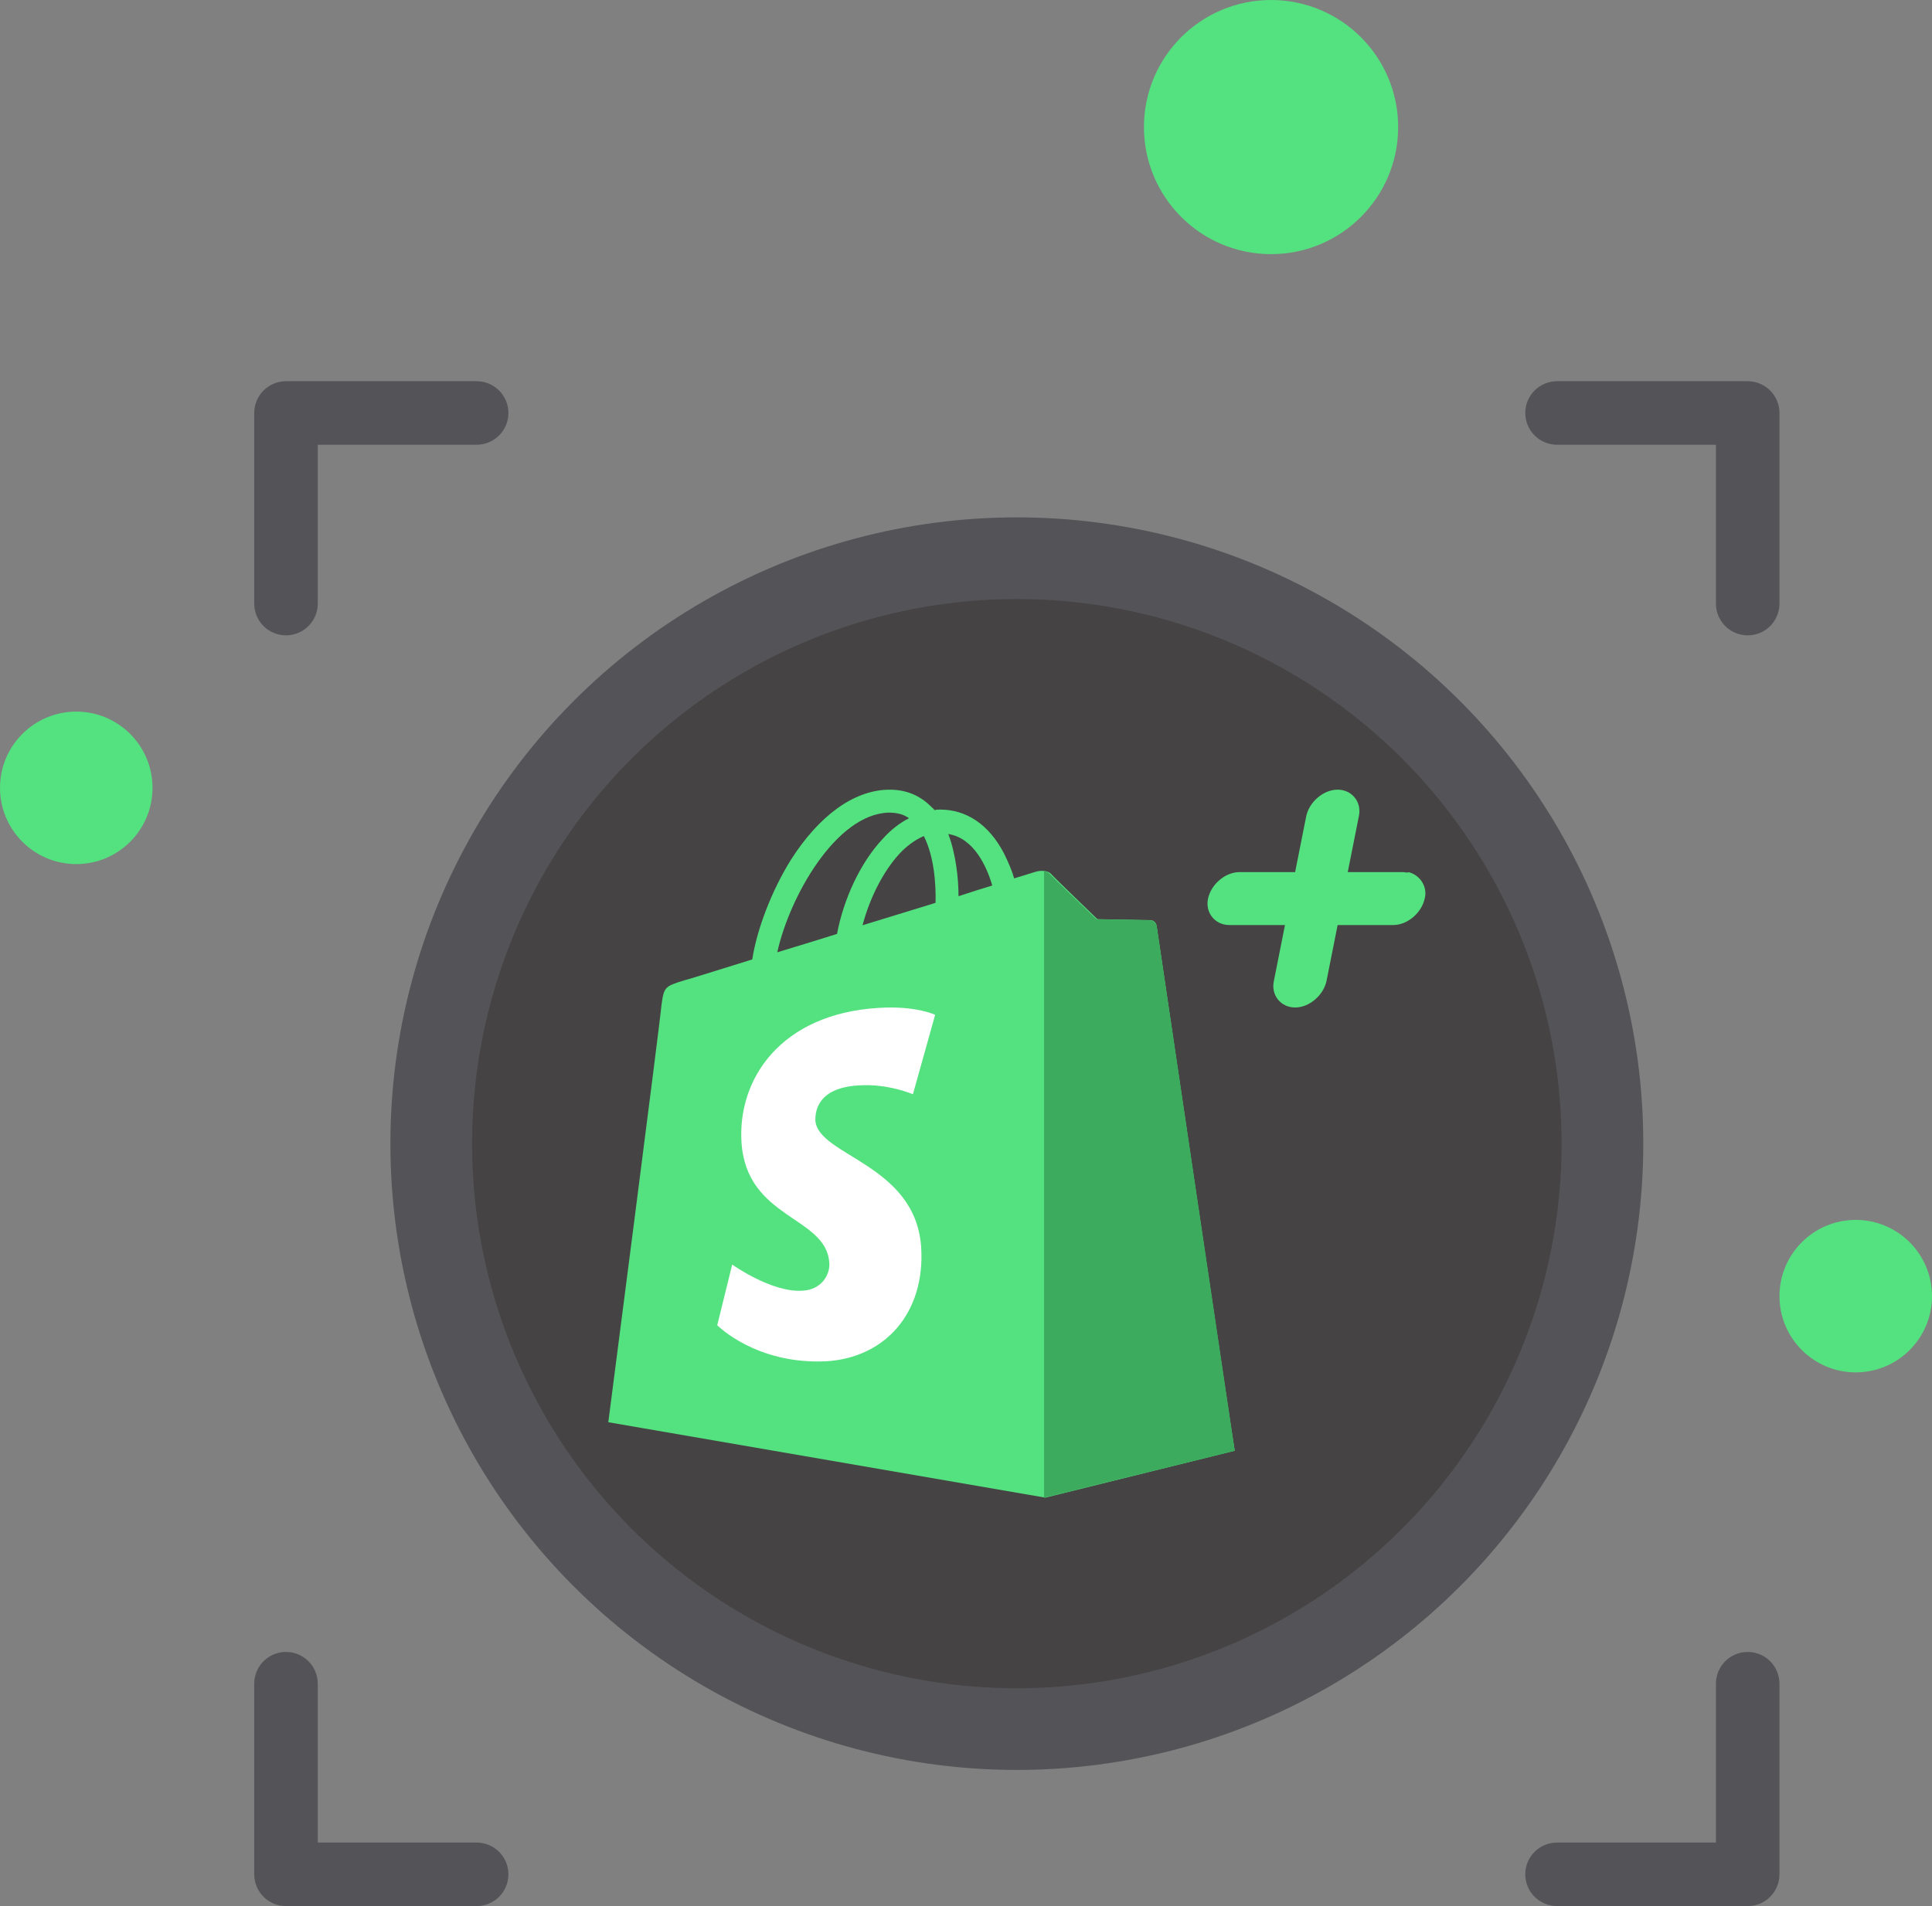 <svg width="76" height="75" viewBox="0 0 76 75" fill="none" xmlns="http://www.w3.org/2000/svg">
<rect x="0" y="0" width="76" height="75" fill="#808080" stroke="none"/>
<g clip-path="url(#clip0_141_400)">
<path d="M11.25 25C11.582 25 11.899 24.868 12.134 24.634C12.368 24.399 12.5 24.081 12.5 23.75V17.5H18.75C19.081 17.5 19.399 17.368 19.634 17.134C19.868 16.899 20 16.581 20 16.25C20 15.918 19.868 15.601 19.634 15.366C19.399 15.132 19.081 15 18.75 15H11.25C10.918 15 10.601 15.132 10.366 15.366C10.132 15.601 10 15.918 10 16.25V23.75C10 24.081 10.132 24.399 10.366 24.634C10.601 24.868 10.918 25 11.25 25Z" fill="#545458"/>
<path d="M18.75 72.5H12.5V66.25C12.5 65.918 12.368 65.6 12.134 65.366C11.899 65.132 11.582 65 11.25 65C10.918 65 10.601 65.132 10.366 65.366C10.132 65.6 10 65.918 10 66.25V73.75C10 74.082 10.132 74.4 10.366 74.634C10.601 74.868 10.918 75 11.25 75H18.75C19.081 75 19.399 74.868 19.634 74.634C19.868 74.4 20 74.082 20 73.75C20 73.418 19.868 73.1 19.634 72.866C19.399 72.632 19.081 72.5 18.75 72.5Z" fill="#545458"/>
<path d="M68.75 65C68.418 65 68.1 65.132 67.866 65.366C67.632 65.6 67.5 65.918 67.5 66.25V72.5H61.25C60.919 72.5 60.6 72.632 60.366 72.866C60.132 73.1 60 73.418 60 73.75C60 74.082 60.132 74.4 60.366 74.634C60.6 74.868 60.919 75 61.25 75H68.75C69.082 75 69.4 74.868 69.634 74.634C69.868 74.4 70 74.082 70 73.75V66.25C70 65.918 69.868 65.6 69.634 65.366C69.4 65.132 69.082 65 68.75 65Z" fill="#545458"/>
<path d="M68.75 15H61.25C60.919 15 60.6 15.132 60.366 15.366C60.132 15.601 60 15.918 60 16.25C60 16.581 60.132 16.899 60.366 17.134C60.6 17.368 60.919 17.5 61.25 17.5H67.5V23.75C67.5 24.081 67.632 24.399 67.866 24.634C68.1 24.868 68.418 25 68.75 25C69.082 25 69.4 24.868 69.634 24.634C69.868 24.399 70 24.081 70 23.75V16.25C70 15.918 69.868 15.601 69.634 15.366C69.4 15.132 69.082 15 68.75 15V15Z" fill="#545458"/>
<circle cx="40" cy="45" r="24.643" fill="#545458"/>
<circle cx="40" cy="45" r="21.429" fill="#454343"/>
<path d="M45.499 36.427C45.478 36.287 45.358 36.206 45.258 36.206C45.157 36.206 43.169 36.166 43.169 36.166C43.169 36.166 41.502 34.562 41.342 34.382C41.181 34.221 40.859 34.262 40.739 34.302C40.739 34.302 40.417 34.402 39.895 34.562C39.815 34.281 39.674 33.941 39.494 33.579C38.911 32.456 38.028 31.855 36.983 31.855C36.903 31.855 36.842 31.855 36.762 31.875C36.722 31.835 36.702 31.795 36.662 31.774C36.2 31.293 35.617 31.052 34.915 31.073C33.569 31.113 32.223 32.095 31.119 33.82C30.355 35.043 29.773 36.568 29.592 37.751C28.046 38.232 26.961 38.573 26.921 38.573C26.138 38.814 26.118 38.834 26.017 39.576C25.977 40.137 23.929 55.961 23.929 55.961L41.12 58.929L48.571 57.084C48.551 57.084 45.519 36.568 45.499 36.427V36.427ZM39.032 34.843C38.63 34.963 38.188 35.104 37.706 35.264C37.706 34.582 37.606 33.62 37.304 32.817C38.329 32.978 38.831 34.141 39.032 34.843V34.843ZM36.802 35.525C35.846 35.821 34.888 36.115 33.93 36.407C34.212 35.344 34.734 34.301 35.376 33.599C35.617 33.339 35.959 33.058 36.34 32.897C36.742 33.68 36.823 34.783 36.802 35.525H36.802ZM34.955 31.975C35.276 31.975 35.537 32.035 35.758 32.196C35.397 32.376 35.035 32.657 34.714 33.018C33.85 33.941 33.187 35.364 32.926 36.748C32.103 37.009 31.299 37.25 30.576 37.47C31.058 35.284 32.886 32.035 34.955 31.975V31.975Z" fill="#54E17F"/>
<path d="M45.236 36.211C45.135 36.211 43.133 36.171 43.133 36.171C43.133 36.171 41.456 34.566 41.294 34.386C41.233 34.326 41.153 34.286 41.071 34.286V58.929L48.571 57.084C48.571 57.084 45.519 36.572 45.499 36.431C45.458 36.291 45.337 36.211 45.236 36.211Z" fill="#3CAB5E"/>
<path d="M36.786 39.931L35.912 43.057C35.912 43.057 34.938 42.63 33.78 42.708C32.074 42.805 32.074 43.834 32.074 44.087C32.175 45.485 36.014 45.795 36.237 49.077C36.4 51.66 34.816 53.427 32.5 53.563C29.738 53.699 28.214 52.145 28.214 52.145L28.803 49.757C28.803 49.757 30.347 50.864 31.566 50.786C32.358 50.747 32.663 50.106 32.622 49.679C32.5 47.854 29.372 47.971 29.169 44.96C29.006 42.436 30.733 39.892 34.551 39.659C36.034 39.562 36.786 39.931 36.786 39.931V39.931Z" fill="white"/>
<path d="M53.017 34.316H55.208C55.287 34.316 55.367 34.356 55.407 34.316C55.885 34.436 56.163 34.916 56.044 35.357C55.924 35.918 55.367 36.398 54.809 36.398H52.619L52.181 38.602C52.061 39.162 51.504 39.643 50.946 39.643C50.389 39.643 49.99 39.162 50.11 38.602L50.548 36.398H48.358C47.8 36.398 47.402 35.918 47.521 35.357C47.641 34.796 48.198 34.316 48.756 34.316H50.946L51.384 32.113C51.504 31.552 52.061 31.071 52.619 31.071C53.176 31.071 53.575 31.552 53.455 32.113L53.017 34.316Z" fill="#54E17F"/>
</g>
<circle cx="50" cy="5" r="5" fill="#54E17F"/>
<circle cx="3" cy="31" r="3" fill="#54E17F"/>
<circle cx="73" cy="51" r="3" fill="#54E17F"/>
<defs>
<clipPath id="clip0_141_400">
<rect width="60" height="60" fill="white" transform="translate(10 15)"/>
</clipPath>
</defs>
</svg>
